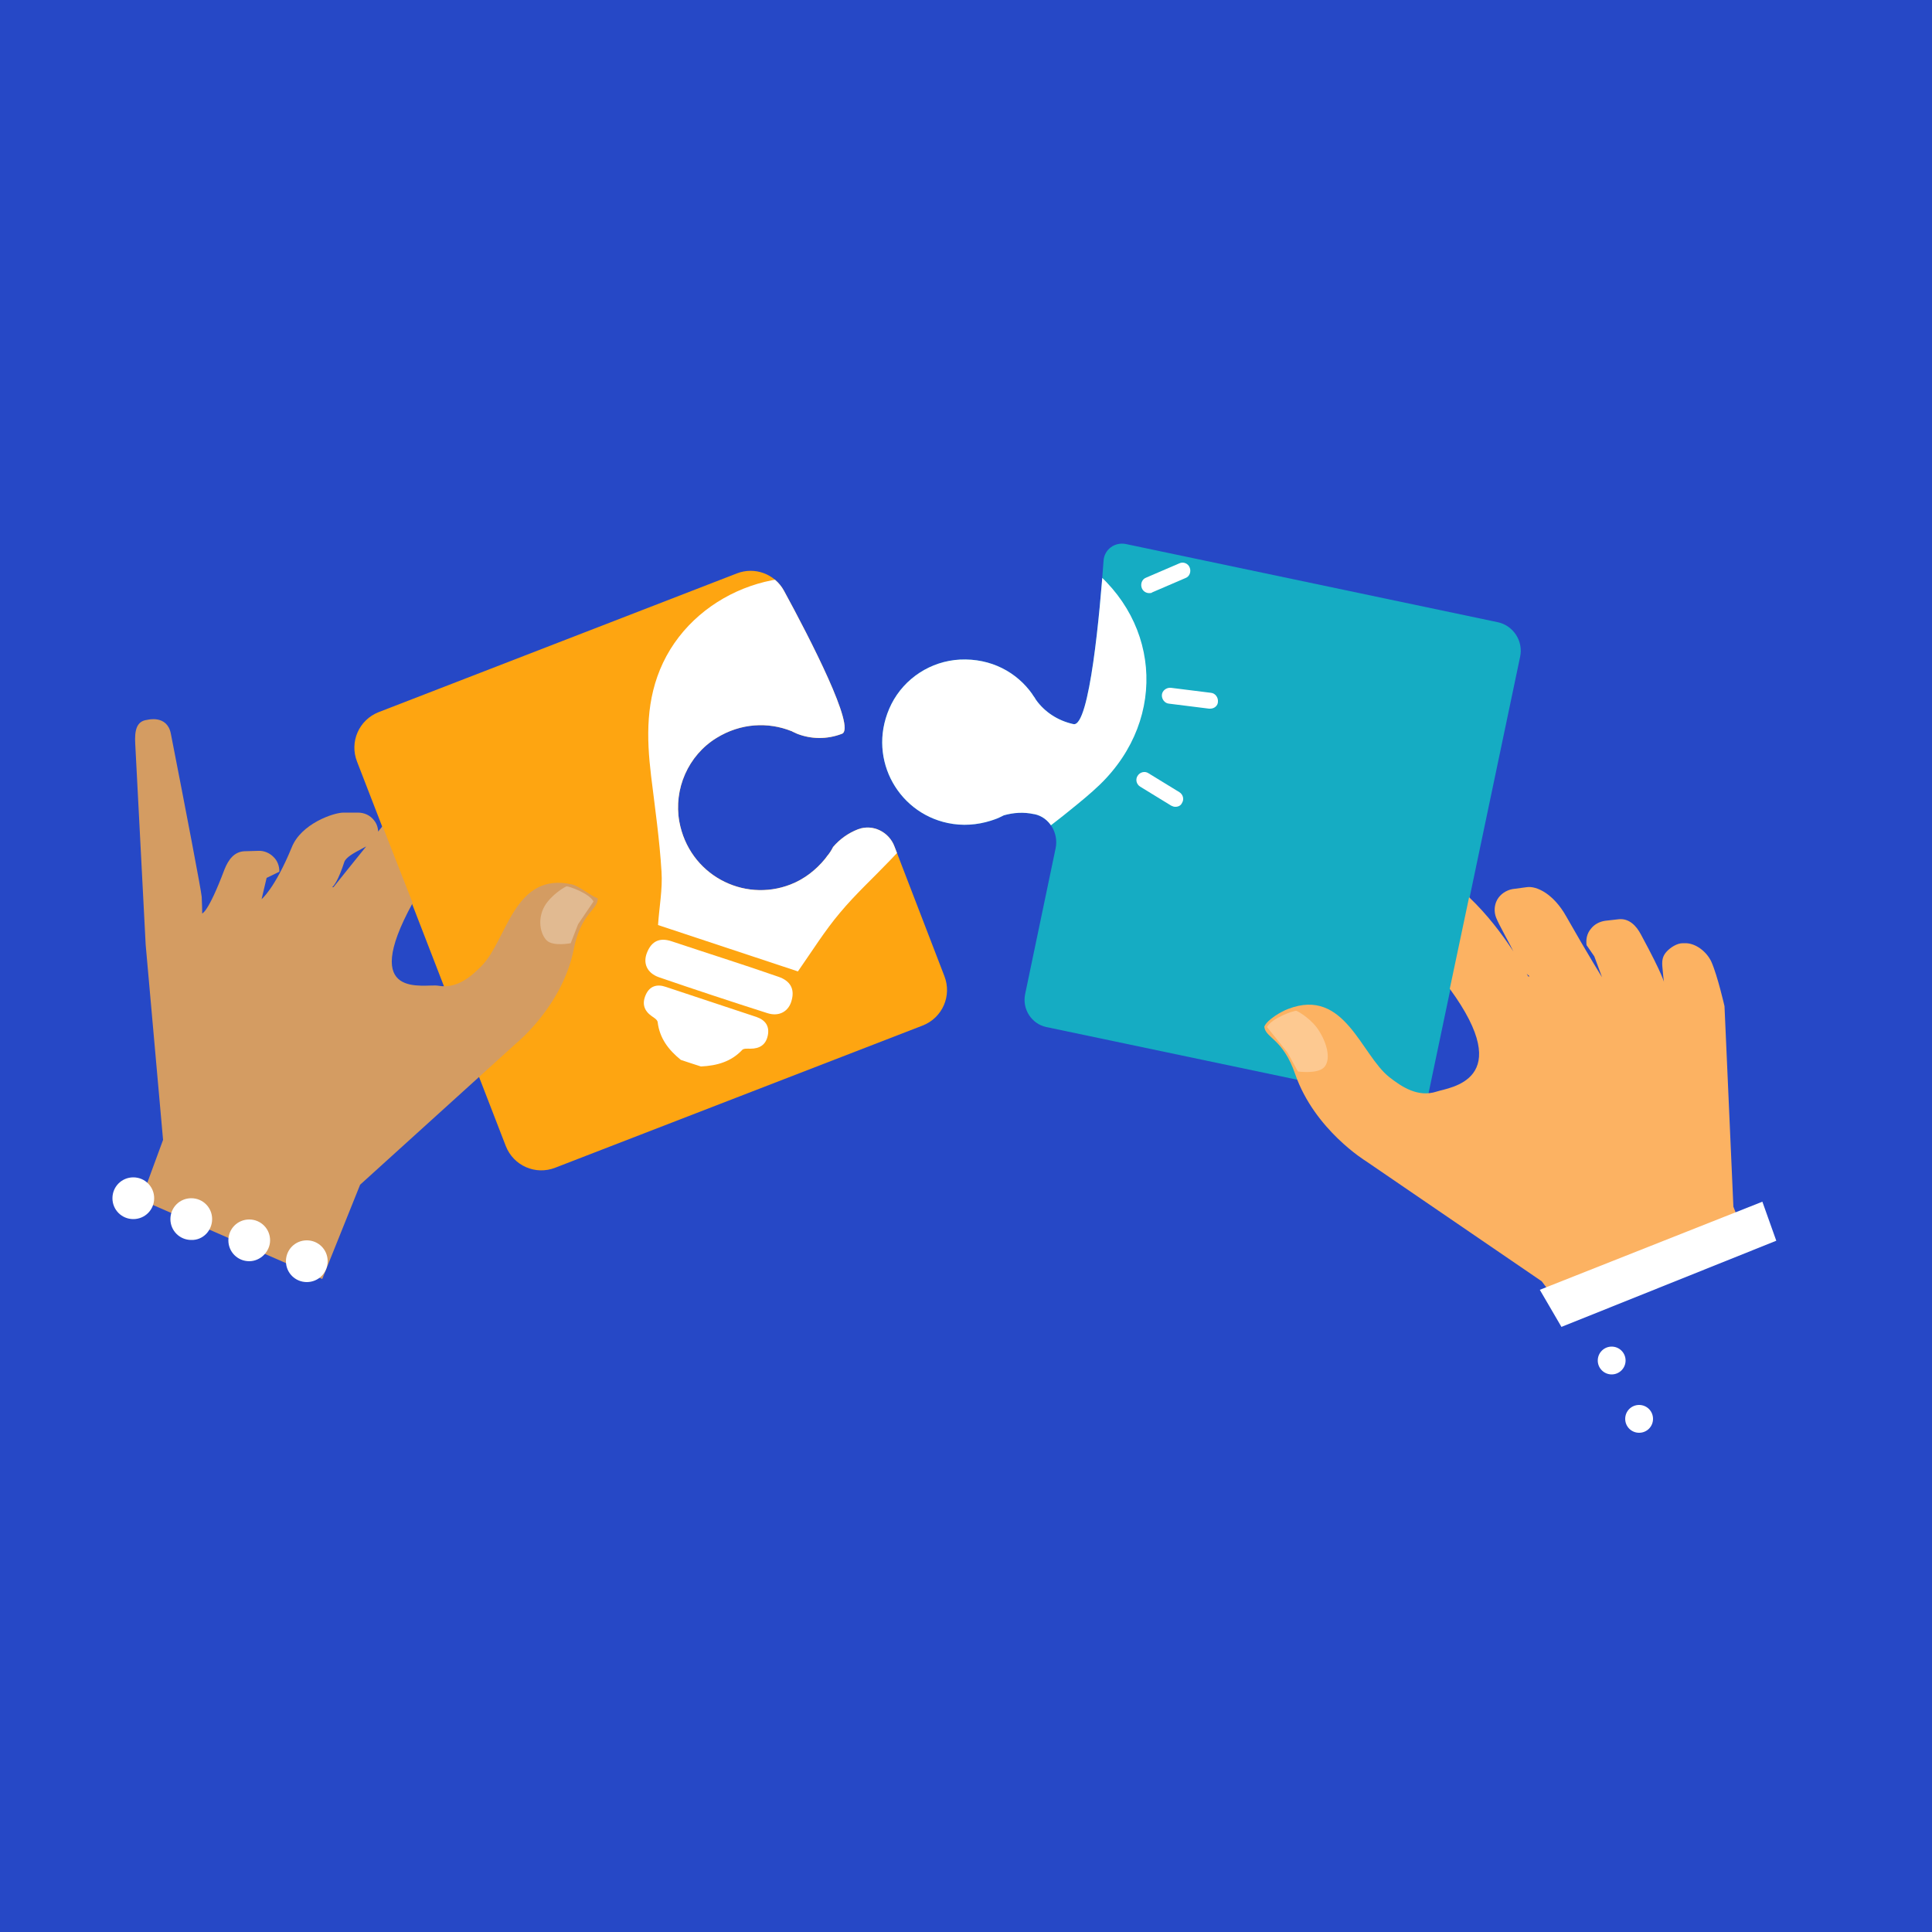 <?xml version='1.0' encoding='utf-8'?>
<svg xmlns:xlink="http://www.w3.org/1999/xlink" xmlns="http://www.w3.org/2000/svg" version="1.1" id="Layer_1" x="0px" y="0px" viewBox="0 0 500 500" style="enable-background:new 0 0 500 500;"> <style type="text/css"> .st0{fill:#2648C6;} .st1{fill:#FEA511;} .st2{fill:#15ACC3;} .st3{fill:#FCB262;} .st4{fill:#FFFFFF;} .st5{fill:#D49C62;} .st6{clip-path:url(#SVGID_2_);} .st7{clip-path:url(#SVGID_4_);} .st8{opacity:0.3;fill:#FFFFFF;} </style> <rect class="st0" width="500" height="500"/> <g> <path class="st1" d="M222.1,214.6C222.1,214.7,222.1,214.7,222.1,214.6c-2.6,1-4.8,2.6-6.5,4.6c-0.4,0.8-0.9,1.6-1.5,2.3 c-0.2,0.3-0.4,0.5-0.6,0.8c-2.3,2.8-5.3,5.2-8.9,6.6c-12.3,4.8-26.3-2.6-28.8-16.3c-1.5-8.4,2.3-17.1,9.6-21.6 c6.3-3.9,13.4-4.2,19.4-1.8c0.1,0,0.1,0,0.2,0.1c0.4,0.2,0.9,0.4,1.3,0.6c3.6,1.4,7.7,1.5,11.6,0c3.7-1.4-8.3-24.7-15-37 c-2.4-4.4-7.6-6.3-12.2-4.5l-92.7,35.9c-5.1,2-7.6,7.7-5.6,12.8l38.5,99.5c2,5.1,7.7,7.6,12.8,5.6l95.1-36.8 c5.1-2,7.6-7.7,5.6-12.8l-12.9-33.5C230.1,215.3,225.9,213.2,222.1,214.6z"/> <path class="st2" d="M291.4,140.8c-2.9-0.6-5.6,1.4-5.8,4.3c-0.9,12.7-3.6,43.2-7.8,42.3c-4.1-0.9-7.5-3.2-9.7-6.3 c-0.2-0.4-0.5-0.8-0.8-1.2c0-0.1-0.1-0.1-0.1-0.2c-4-5.7-10.7-9.4-18.8-9c-7.5,0.4-14.3,4.8-17.7,11.5c-6.6,13.2,1.2,28,14.6,30.8 c3.8,0.8,7.6,0.5,11.1-0.6c0.3-0.1,0.6-0.2,0.9-0.3c0.9-0.3,1.7-0.7,2.5-1.1c2.5-0.7,5.1-0.9,7.8-0.3c0,0,0.1,0,0.1,0 c3.9,0.8,6.3,4.9,5.5,8.8l-7.9,37.8c-0.8,3.9,1.7,7.7,5.5,8.5l98.1,20.6c0,0,0.1,0,0.1-0.1L393.4,170c0.9-4.1-1.8-8.2-5.9-9 L291.4,140.8z"/> <path class="st3" d="M380.2,232.2c9.4,8.9,15.3,20.5,15.3,20.5l1.8-0.2c0,0-1.2,2.9-5.5-6c-1.1-2.3-3.9-7.2-4.6-9 c-0.6-1.5-0.5-3.3,0.3-4.7c0.8-1.4,2.3-2.4,3.9-2.7l3.7-0.5c2.6-0.4,7,1.8,10.2,7.5c5.8,10.2,9.3,15.8,9.3,15.8l-2-5.4l-2-2.9 c-0.2-1.5,0.1-3,1.1-4.2c0.9-1.2,2.3-1.9,3.7-2.1l3.5-0.4c2.7-0.3,4.6,1.7,5.8,4c5.9,10.9,6,12.5,6,12.5s-0.1,0.2-0.5-4.4 c-0.1-1.5,0.1-2.6,1.1-3.7c1-1.1,2.7-2.2,4.2-2.2l0.5,0c2.8-0.1,5.7,2.2,6.9,4.8c1.6,3.6,3.4,11.5,3.4,11.5l0,0l2.3,51.9l2.6,6.6 l-47.6,18.8l-4.6-6.1l-45.5-31.1c0,0-13.3-8.1-18.3-22.5c-3.2-9.3-7.7-9.3-8-12.3c0.7-1.8,4.5-4,6.2-4.6 c14.6-5.6,18.8,11.9,26.2,17.7c3.1,2.4,7.3,5.3,12.2,3.7c3.3-1.1,20.8-2.8,3.4-26.6L380.2,232.2z"/> <polygon class="st4" points="456.1,311 459.7,321.1 404.1,343.4 398.5,333.8 "/> <path class="st5" d="M99,213.8c-8,9.9-12.7,15.8-12.7,15.8l-1.8,0.1c0,0,1.6,2.6,4.6-6.6c0.8-2.4,8.1-4.5,8.6-6.3 c0.4-1.6,0.1-3.3-0.9-4.5c-1-1.3-2.5-2-4.2-2h-3.7c-2.6,0-11,2.9-13.4,9c-4.4,10.7-7.8,13.4-7.8,13.4l1.3-5.5l3.3-1.6 c0-1.5-0.5-2.9-1.6-3.9c-1-1-2.5-1.6-3.9-1.5l-3.5,0.1c-2.7,0.1-4.2,2.2-5.2,4.7c-4.3,11.4-5.8,11.4-5.8,11.4s0.1,0.2-0.1-4.3 c-0.1-1.5-4.1-22.4-8-42.3c-1-4.9-6.1-3.5-6.1-3.5c-2.8,0.3-3.3,2.8-3.1,6.2c0.2,3.9,2.7,52,2.7,52l4.5,50.5l-5.7,15.5L83.4,331 l9.8-24.4l40.4-36.6c0,0,12-9.7,14.9-24.4c1.9-9.5,6.3-10.1,6.2-13.1c-1.7-0.6-4.9-3.2-6.6-3.6c-15-3.4-16.8,14.1-23.3,20.9 c-2.7,2.8-6.5,6.2-11.4,5.3c-3.4-0.6-20.6,4.1-6.6-21.4L99,213.8z"/> <circle class="st4" cx="417.1" cy="352.1" r="3.6"/> <path class="st4" d="M427.8,367.2c0-2-1.6-3.6-3.6-3.6c-2,0-3.6,1.6-3.6,3.6c0,2,1.6,3.6,3.6,3.6 C426.2,370.8,427.8,369.2,427.8,367.2z"/> <path class="st4" d="M84.8,326.4c0-3-2.4-5.4-5.4-5.4c-3,0-5.4,2.4-5.4,5.4c0,3,2.4,5.4,5.4,5.4C82.4,331.8,84.8,329.4,84.8,326.4z "/> <path class="st4" d="M69.9,321c0-3-2.4-5.4-5.4-5.4c-3,0-5.4,2.4-5.4,5.4c0,3,2.4,5.4,5.4,5.4C67.4,326.4,69.9,323.9,69.9,321z"/> <path class="st4" d="M54.9,315.5c0-3-2.4-5.4-5.4-5.4c-3,0-5.4,2.4-5.4,5.4c0,3,2.4,5.4,5.4,5.4C52.5,321,54.9,318.5,54.9,315.5z"/> <path class="st4" d="M39.9,310.1c0-3-2.4-5.4-5.4-5.4c-3,0-5.4,2.4-5.4,5.4c0,3,2.4,5.4,5.4,5.4C37.5,315.5,39.9,313.1,39.9,310.1z "/> <g> <defs> <path id="SVGID_1_" d="M222.1,214.6C222.1,214.7,222.1,214.7,222.1,214.6c-2.6,1-4.8,2.6-6.5,4.6c-0.4,0.8-0.9,1.6-1.5,2.3 c-0.2,0.3-0.4,0.5-0.6,0.8c-2.3,2.8-5.3,5.2-8.9,6.6c-12.3,4.8-26.3-2.6-28.8-16.3c-1.5-8.4,2.3-17.1,9.6-21.6 c6.3-3.9,13.4-4.2,19.4-1.8c0.1,0,0.1,0,0.2,0.1c0.4,0.2,0.9,0.4,1.3,0.6c3.6,1.4,7.7,1.5,11.6,0c3.7-1.4-8.3-24.7-15-37 c-2.4-4.4-7.6-6.3-12.2-4.5l-92.7,35.9c-5.1,2-7.6,7.7-5.6,12.8l38.5,99.5c2,5.1,7.7,7.6,12.8,5.6l95.1-36.8 c5.1-2,7.6-7.7,5.6-12.8l-12.9-33.5C230.1,215.3,225.9,213.2,222.1,214.6z"/> </defs> <clipPath id="SVGID_2_"> <use xlink:href="#SVGID_1_" style="overflow:visible;"/> </clipPath> <g class="st6"> <path class="st4" d="M176.2,274.3c-3.2-2.6-5.5-5.6-6-9.8c-0.1-0.6-0.9-1.1-1.5-1.5c-2-1.4-2.6-3.2-1.6-5.5 c1-2.3,2.9-2.9,5.2-2.1c7.8,2.6,15.7,5.2,23.5,7.8c2.3,0.8,3.4,2.4,2.9,4.8c-0.5,2.4-2.1,3.4-4.5,3.4c-0.7,0-1.7-0.1-2.1,0.3 c-2.9,3.1-6.6,4.1-10.7,4.3C179.6,275.4,177.9,274.9,176.2,274.3z"/> <path class="st4" d="M206.5,251.4c-11.7-3.9-23.9-7.9-36.2-12c0.3-4.6,1.2-9.3,0.9-13.8c-0.5-8.3-1.7-16.6-2.7-24.8 c-1.2-10-1.4-19.8,3.1-29.3c9.1-19.1,33.7-27.7,52.6-18.2c24,12.1,30.2,40.3,13.4,61.3c-2.3,2.8-4.8,5.5-7.3,8.1 c-4.3,4.5-8.9,8.7-12.9,13.5C213.5,240.8,210.2,246.1,206.5,251.4z"/> <path class="st4" d="M187.8,248.2c4.6,1.5,9.1,3,13.7,4.6c2.9,1,4.2,3,3.4,6c-0.7,2.9-3.2,4.4-6.3,3.4c-9.4-3-18.8-6.1-28.1-9.3 c-3.1-1.1-4.2-3.7-3-6.5c1.2-2.9,3.3-3.8,6.3-2.8C178.4,245.1,183.1,246.7,187.8,248.2z"/> </g> </g> <g> <defs> <path id="SVGID_3_" d="M291.4,140.8c-2.9-0.6-5.6,1.4-5.8,4.3c-0.9,12.7-3.6,43.2-7.8,42.3c-4.1-0.9-7.5-3.2-9.7-6.3 c-0.2-0.4-0.5-0.8-0.8-1.2c0-0.1-0.1-0.1-0.1-0.2c-4-5.7-10.7-9.4-18.8-9c-7.5,0.4-14.3,4.8-17.7,11.5 c-6.6,13.2,1.2,28,14.6,30.8c3.8,0.8,7.6,0.5,11.1-0.6c0.3-0.1,0.6-0.2,0.9-0.3c0.9-0.3,1.7-0.7,2.5-1.1c2.5-0.7,5.1-0.9,7.8-0.3 c0,0,0.1,0,0.1,0c3.9,0.8,6.3,4.9,5.5,8.8l-7.9,37.8c-0.8,3.9,1.7,7.7,5.5,8.5l98.1,20.6c0,0,0.1,0,0.1-0.1L393.4,170 c0.9-4.1-1.8-8.2-5.9-9L291.4,140.8z"/> </defs> <clipPath id="SVGID_4_"> <use xlink:href="#SVGID_3_" style="overflow:visible;"/> </clipPath> <g class="st7"> <path class="st4" d="M239.7,258.1c-2.7-1.7-4.8-3.8-5.6-7.1c-0.1-0.4-0.8-0.8-1.3-1.1c-1.6-0.9-2.3-2.3-1.7-4.1 c0.6-1.9,2-2.5,3.8-2.1c6.3,1.3,12.6,2.6,19,3.9c1.9,0.4,2.9,1.5,2.7,3.5c-0.2,1.9-1.3,2.9-3.2,3.1c-0.6,0.1-1.3,0.1-1.6,0.5 c-2,2.7-4.8,3.8-7.9,4.3C242.5,258.7,241.1,258.4,239.7,258.1z"/> <path class="st4" d="M251.5,233.6c-10.3-5-21.2-10.2-32-15.4c0.9-4.2,2.2-8.4,2.5-12.7c0.5-7.7,0.4-15.5,0.4-23.3 c0.1-9.4,1-18.5,6.4-26.7c10.7-16.5,34.4-21.6,50.7-10.6c20.7,14,23.1,40.8,5.1,58.2c-2.4,2.3-5.1,4.5-7.7,6.6 c-4.5,3.7-9.3,7-13.5,11C259.2,224.6,255.6,229.1,251.5,233.6z"/> <path class="st4" d="M246.4,236.8c3.7,0.8,7.4,1.5,11.1,2.3c2.4,0.5,3.5,1.9,3.2,4.3c-0.3,2.3-2.1,3.7-4.6,3.2 c-7.6-1.5-15.2-3-22.7-4.7c-2.5-0.5-3.6-2.5-3-4.7c0.7-2.3,2.2-3.2,4.6-2.7C238.8,235.3,242.6,236,246.4,236.8z"/> </g> </g> <g> <path class="st4" d="M304.2,208.8c-0.4,0-0.7-0.1-1.1-0.3l-8-4.9c-1-0.6-1.3-1.9-0.7-2.8c0.6-1,1.9-1.3,2.8-0.7l8,4.9 c1,0.6,1.3,1.9,0.7,2.8C305.6,208.5,304.9,208.8,304.2,208.8z"/> </g> <g> <path class="st4" d="M313.2,183.4c-0.1,0-0.2,0-0.3,0l-10.4-1.3c-1.1-0.1-1.9-1.2-1.8-2.3c0.1-1.1,1.2-1.9,2.3-1.8l10.4,1.3 c1.1,0.1,1.9,1.2,1.8,2.3C315.2,182.6,314.3,183.4,313.2,183.4z"/> </g> <g> <path class="st4" d="M297.4,153.5c-0.8,0-1.6-0.5-1.9-1.3c-0.4-1,0-2.3,1.1-2.7l8.6-3.7c1-0.5,2.3,0,2.7,1.1c0.4,1,0,2.3-1.1,2.7 l-8.6,3.7C298,153.5,297.7,153.5,297.4,153.5z"/> </g> <path class="st8" d="M327.9,265.8l5.3,6.6l2.7,4.9c0,0,4.9,0.7,6.7-1c1.8-1.8,1.1-5.7-1.1-9.3c-1.8-3.1-5.4-5.2-6-5.4 C334.8,261.5,329.1,263.5,327.9,265.8z"/> <path class="st8" d="M153.6,233.3l-4,5.9l-1.9,4.9c0,0-4.5,0.9-6.2-0.7c-1.7-1.7-2.5-5.6-0.5-9c1.7-2.8,5-4.8,5.6-5 C147.2,229.3,152.5,231.2,153.6,233.3z"/> </g> </svg>